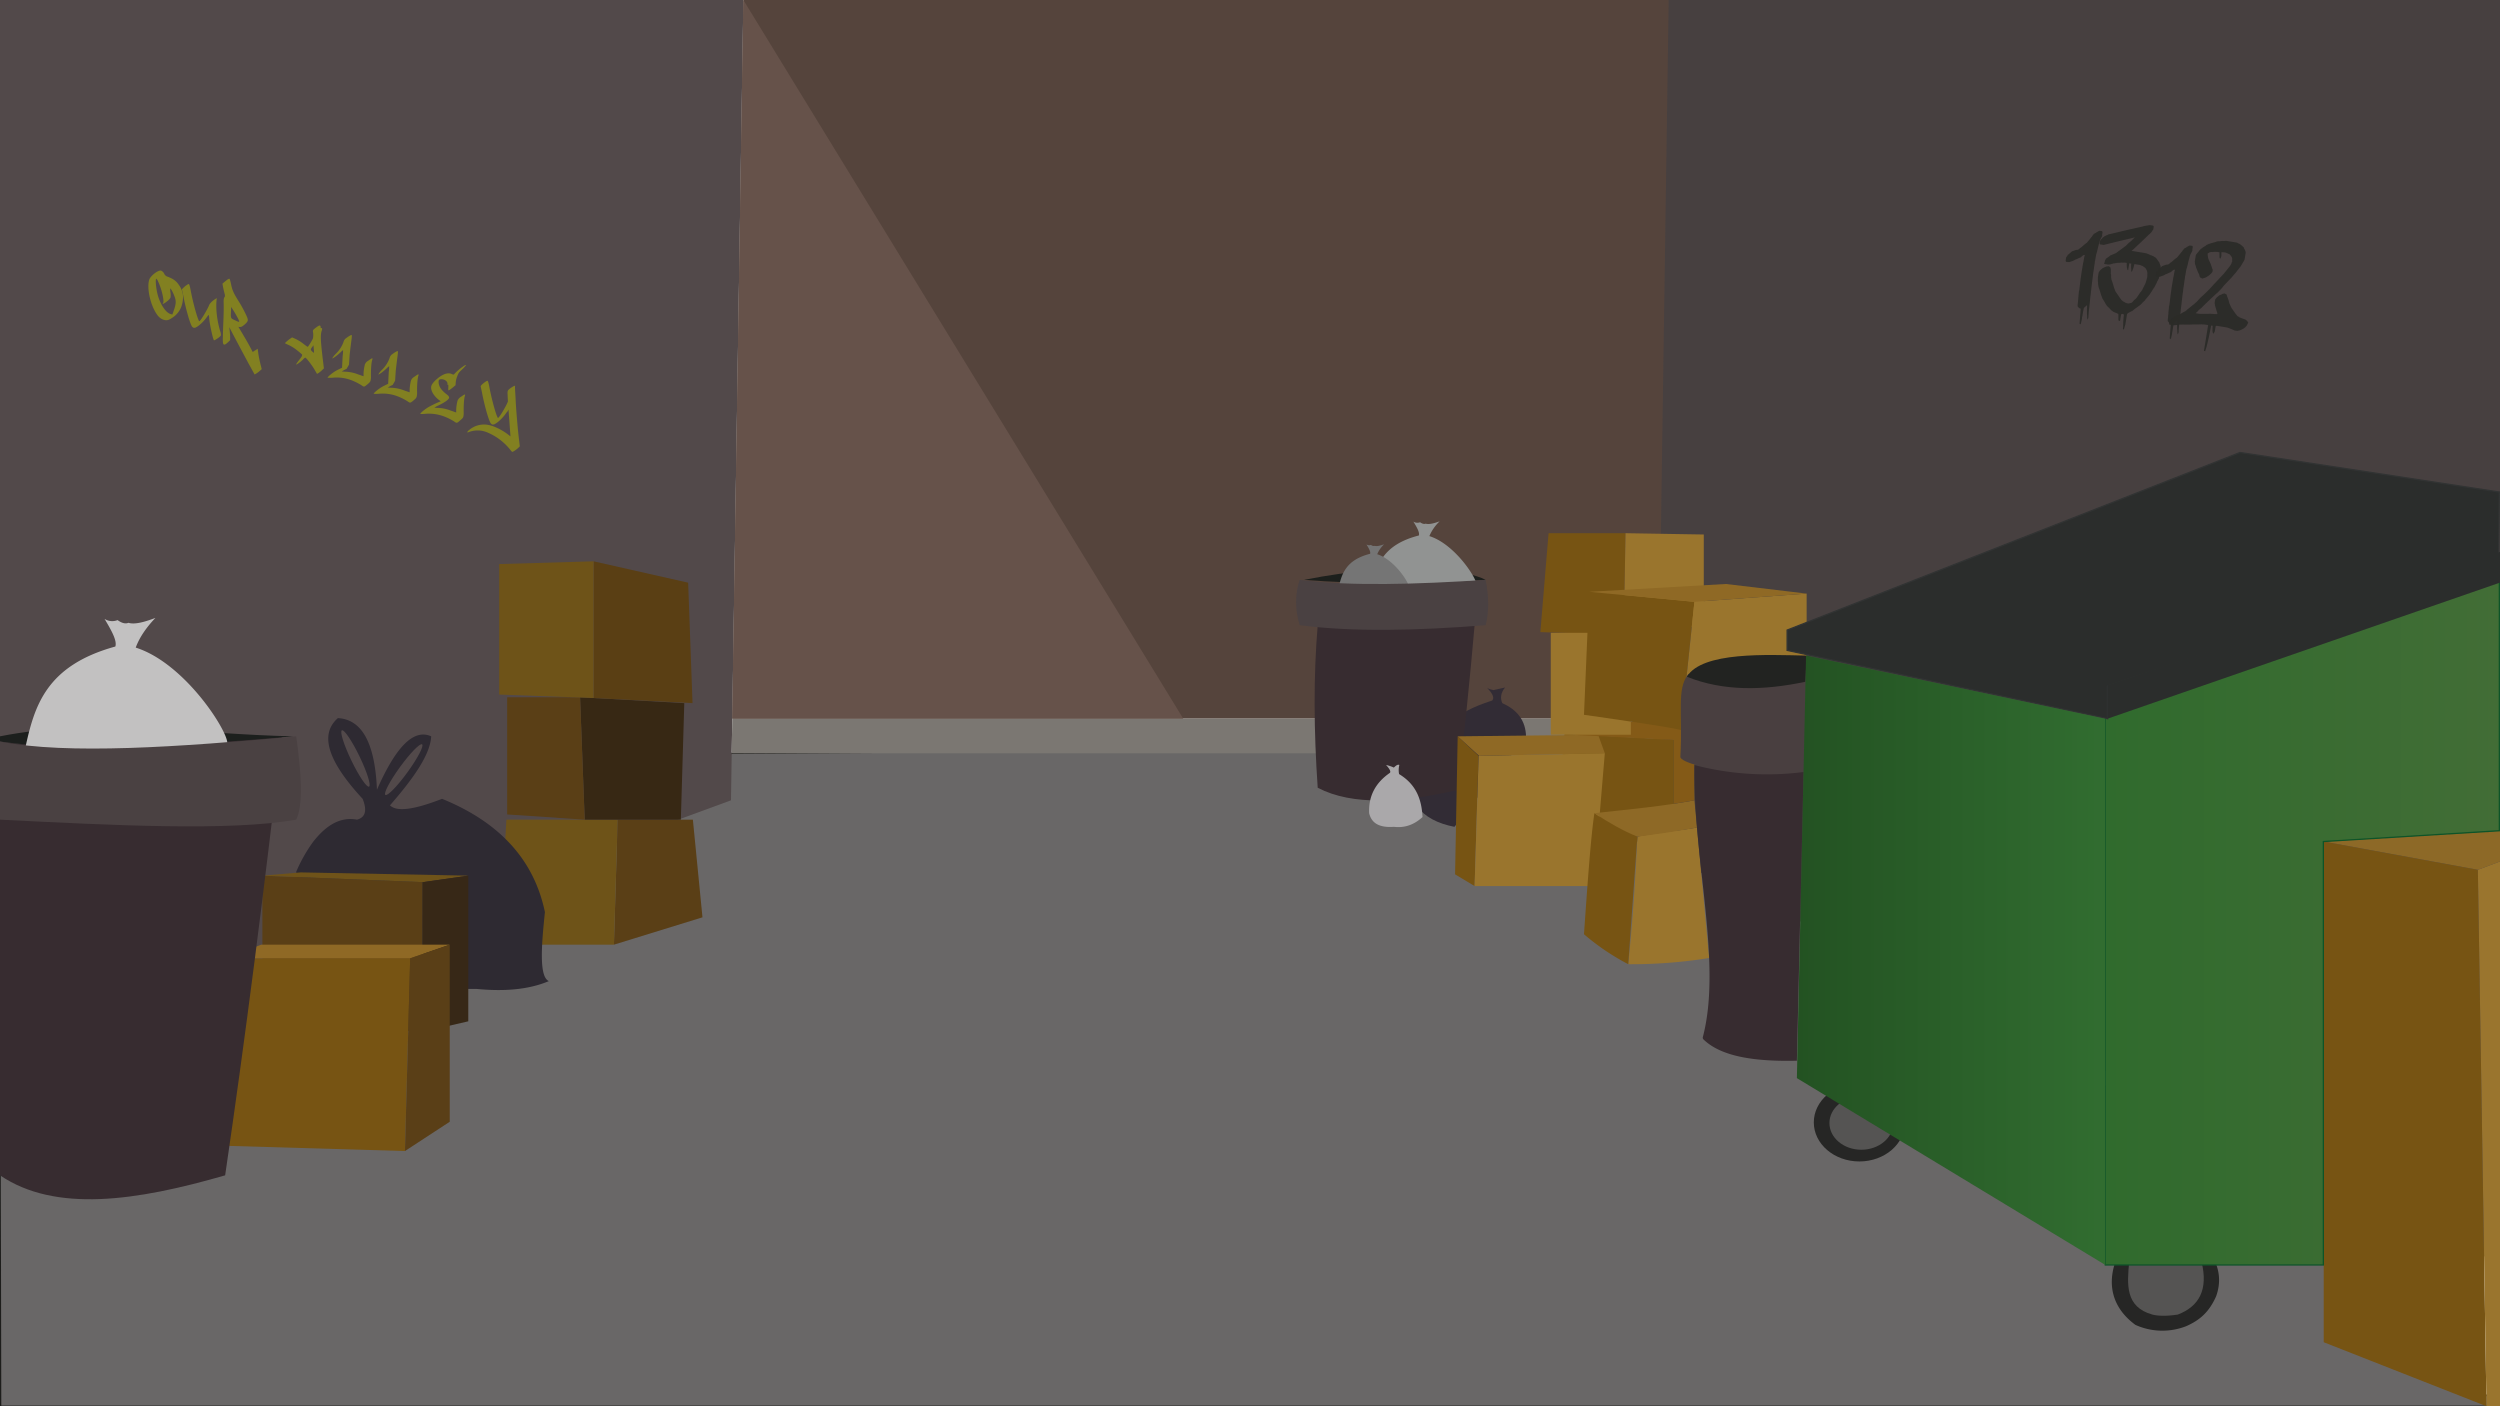 <svg xmlns="http://www.w3.org/2000/svg" xmlns:xlink="http://www.w3.org/1999/xlink" viewBox="0 0 1920 1080"><defs><style>.cls-1{fill:#696767;stroke:#1d1d1b;}.cls-1,.cls-36,.cls-37{stroke-miterlimit:10;}.cls-2{fill:#52494a;}.cls-3{fill:#474040;}.cls-4{fill:#55443c;}.cls-5{fill:#7b7772;}.cls-6{fill:#66524a;}.cls-7{fill:#828021;}.cls-8{fill:#322c35;}.cls-9{fill:#372c30;}.cls-10{fill:#1c1f1c;}.cls-11{fill:#919392;}.cls-12{fill:#757575;}.cls-13{fill:#4a4142;}.cls-14{fill:#aaa8aa;}.cls-15{fill:#775413;}.cls-16{fill:#8f6925;}.cls-17{fill:#9a752d;}.cls-18{fill:#8e6926;}.cls-19{fill:#845a17;}.cls-20{fill:#493f40;}.cls-21{fill:#222321;}.cls-22{fill:#5a3f16;}.cls-23{fill:#6e5318;}.cls-24{fill:#372814;}.cls-25{fill:#5a3f14;}.cls-26{fill:#2e2a32;}.cls-27{fill:#6f5319;}.cls-28{fill:#372817;}.cls-29{fill:#5a3f17;}.cls-30{fill:#1c1f1d;}.cls-31{fill:#c2c1c1;}.cls-32{fill:#8d6927;}.cls-33{fill:#9a752e;}.cls-34{fill:#262625;}.cls-35{fill:#555453;}.cls-36{stroke:#0e5428;fill:url(#linear-gradient);}.cls-37,.cls-39{fill:#2b2d2c;}.cls-37{stroke:#313333;}.cls-38{fill:url(#linear-gradient-2);}.cls-40{fill:#2b2b28;opacity:0.94;}</style><linearGradient id="linear-gradient" x1="1616.87" y1="699.71" x2="1919.5" y2="699.71" gradientUnits="userSpaceOnUse"><stop offset="0" stop-color="#306b2d"/><stop offset="1" stop-color="#426d36"/></linearGradient><linearGradient id="linear-gradient-2" x1="1380" y1="737.45" x2="1616.87" y2="737.45" gradientUnits="userSpaceOnUse"><stop offset="0" stop-color="#235222"/><stop offset="1" stop-color="#316d30"/></linearGradient></defs><g id="Layer_9" data-name="Layer 9"><polygon class="cls-1" points="0.5 1080 1920 1080 1295.5 573.92 561.96 578.5 0 842 0.5 1080"/><polygon class="cls-2" points="570.9 0 561.4 614.65 0 820.37 0 0 570.9 0"/><polygon class="cls-3" points="1257.83 0 1249.5 642.5 1921.5 971.49 1921.5 0 1257.83 0"/><polygon class="cls-4" points="570.9 0 562.37 551.94 1273.49 551.94 1281.55 0 570.9 0"/><polygon class="cls-5" points="562.37 551.94 561.96 578.5 1274.18 578.5 1273.49 551.94 562.37 551.94"/><polygon class="cls-6" points="570.9 0 562.37 551.94 908.74 551.94 570.9 0"/><path class="cls-7" d="M123.87,207.91a4.92,4.92,0,0,1,2.29,2.4,4.07,4.07,0,0,0,2.66,2.22c4.51,1.71,6.65,3.45,8.66,6.43,2.89,4.21,3.66,8.13,2.66,13.42a22.77,22.77,0,0,1-.79,2.93,17.37,17.37,0,0,1-7.07,8.75c-2.89,2-4.45,2.27-6.76,1.47s-3.87-2.26-5.45-4.71c-5-7.76-7.43-20.34-5.37-26.26a4.58,4.58,0,0,1,.32-.72,17.16,17.16,0,0,1,5.6-5.15C122,207.93,123,207.6,123.87,207.91ZM120.08,214c-.07,0-.19.09-.26.29-.47,1.36,0,7.15,1.29,12.11,1.94,7.15,5.94,13.42,9.68,14.72l.48.16,1.13.24,1.18-3.4c1.42-4.08,1.63-6.22,1.06-8.55-.76-3.08-3.22-7.82-3.77-8a.06.06,0,0,0-.09,0,8.22,8.22,0,0,0,.1,2.78,12,12,0,0,1,.06,4.21c-.28.82-1.8,2.35-3.71,3.67-1.31.92-2,1.21-2.22,1.13s-.09-.18,0-.32a5,5,0,0,0,.39-.7c.67-1.9-1.3-10.51-3.9-16A7.24,7.24,0,0,0,120.08,214Z"/><path class="cls-7" d="M160.45,234.71c.8-2.32,4.18-4.8,6.1-5.73-1.11,6.7,0,16.76,2.56,25.35a8.13,8.13,0,0,1,.55,3.24c-.37,1.09-4.87,3.95-5.28,3.81-.68-.24-3.34-11.91-3.71-17a7.28,7.28,0,0,0-.42-2.51c-.14,0-.83.85-1.32,1.6-2.25,3.18-5.78,6.53-8.11,7.78a2.86,2.86,0,0,1-2.22.45,3.34,3.34,0,0,1-1.64-1.87c-1.73-3.57-4.63-14.33-6.12-22.32-.47-2.37-.93-4.36-.93-4.36-.15-.66-.17-.82-.1-1s.53-.65,1.11-1.21a17.87,17.87,0,0,1,2.64-2.13c.6-.41,1.24-.72,1.51-.62s.78,1.49,1.49,5.39c2,10.52,5.59,22.75,6.48,23.06S159.71,236.82,160.45,234.71Z"/><path class="cls-7" d="M172.69,227.75a4.51,4.51,0,0,0-.18-2.12c-.72-2.76-1.17-5-1.36-6l-.3-1.78,1.32-1.14c.75-.65,1.91-1.55,2.41-1.91a3.3,3.3,0,0,1,1.63-.73c.27.09.77,1.94,1.26,4.25.91,4.43,1.81,6.65,5.59,12.68a96.45,96.45,0,0,1,4.9,8.72c2,4.05,2.64,5.56,2.24,6.72-.59,1.7-3.62,3.85-4.22,4.25a3.75,3.75,0,0,1-2.92.29c2.46,4.12,6.83,11.28,9.57,16.58l1.47,2.79.91-.67c.6-.4,1.45-.87,2-1.23l.89-.6.48,3.67c.29,2,1,5.52,1.57,7.79l1.06,4.18-1.45,1.32a20.15,20.15,0,0,1-2.78,2.09l-1.24.71L190.8,279c-2.45-4.59-10.93-20.34-14.69-27.74.24,2.6.68,6.18.64,7.16v2.82l-1.15,1.13c-1.84,1.8-2.92,2.49-3.6,2.25-1.09-.37-.89-3.35-.8-7.59.15-7.88.77-16,.58-24.49A12.66,12.66,0,0,1,172,229C172.16,228.41,172.55,228.16,172.69,227.75Zm4.84,8c0,.07-.09,2-.13,3.23-.23,5.71-.36,5.44,3.33,7.1a20.52,20.52,0,0,0,2,.91c.61.22.93.17,1,0a13.24,13.24,0,0,0-1.39-3.23A85.45,85.45,0,0,0,177.53,235.76Z"/><path class="cls-7" d="M240.36,259.85a15.32,15.32,0,0,0,0-5.1,1.79,1.79,0,0,1,0-.91,3.17,3.17,0,0,1,.84-1.09,30.68,30.68,0,0,1,3.08-2.28c.75-.43,1.1-.53,1.44-.42s.56.58.55,1.26c0,1.14.43.53.83.67s.34,1,0,2c-1.13,3.27-.84,7.71.66,20.73l1,8.19-1.5,1.46a17,17,0,0,1-2.64,2.13l-1.15.67-2-3.44c-1.85-3.23-6.17-8.77-6.86-9-.34-.12-1.16.51-1.93,1.39-1.56,1.67-4.74,4-5.21,3.83a.29.29,0,0,1,0-.23,16.39,16.39,0,0,1,1.58-2.35c1.39-1.8,2.49-3,2.87-4.11.29-.81,0-1.07-.23-1.3-4.58-3.95-7.22-5.78-10.73-7.3-.86-.38-2.17-1-2.1-1.19a32.22,32.22,0,0,1,3.77-3.19l1.7-1.16,2.58,1.13a33.18,33.18,0,0,1,6.44,4.06c1.27,1,2.73,2,2.87,2.06C236.68,266.5,240,260.94,240.36,259.85Zm.65,8.23-.29-2.92-.9,1.28a6.11,6.11,0,0,0-1,1.56c-.23.68.06,1.17,1.16,2.16.47.39,1.13.92,1.17.79A19.72,19.72,0,0,0,241,268.08Z"/><path class="cls-7" d="M251.59,290c.31-.88,3.81-3.71,6.19-5.09,1.15-.67,3.17-1.65,4.91-2.49l.47-9.06a27.52,27.52,0,0,0,.33-4.46,10.26,10.26,0,0,0-1.72,1.46c-3.3,3.13-6.17,5-6.58,4.89a.07.07,0,0,1,0-.1,15.29,15.29,0,0,1,2.7-3.4,23.9,23.9,0,0,0,5.95-9.22,4.82,4.82,0,0,1,2.06-2.87c2.27-1.72,3.83-2.48,4.1-2.38.48.16,0,3.21-.44,6.55-.46,3.73-1,8.05-1.1,9.76l-.42,6.48-1.88,3.23a19.67,19.67,0,0,0-3.67,2s2.75.19,3.43.2a29.33,29.33,0,0,1,8.86,1.93l4.42,1.54,0-1.82a33.41,33.41,0,0,1,1-7.12,5.19,5.19,0,0,1,2.45-2.88c2.34-1.71,3-2,3.25-1.92s.22.45,0,1.07c-.59,1.7-1.08,6.18-1,12.53a12.26,12.26,0,0,1-.37,3.69c-.31.88-.88,1.44-2.49,2.79s-2.21,1.75-3,1.47a5,5,0,0,1-1.13-.7,42.76,42.76,0,0,0-9.19-4.49,31.9,31.9,0,0,0-13.35-1.5,21.24,21.24,0,0,1-3.73,0A.07.07,0,0,1,251.59,290Z"/><path class="cls-7" d="M287,302.34c.31-.88,3.81-3.71,6.19-5.09,1.15-.67,3.16-1.65,4.91-2.49l.47-9.06a27.52,27.52,0,0,0,.33-4.46,9.76,9.76,0,0,0-1.73,1.46c-3.29,3.13-6.16,5-6.57,4.88a.06.06,0,0,1,0-.09,15,15,0,0,1,2.7-3.4,23.9,23.9,0,0,0,5.95-9.22A4.78,4.78,0,0,1,301.3,272c2.27-1.72,3.83-2.48,4.1-2.38.48.16,0,3.21-.44,6.55-.46,3.73-1,8.05-1.1,9.75l-.42,6.49-1.89,3.23a19.15,19.15,0,0,0-3.67,2s2.76.19,3.44.2a29.33,29.33,0,0,1,8.86,1.93l4.42,1.53,0-1.82a33.92,33.92,0,0,1,1-7.11,5.32,5.32,0,0,1,2.45-2.89c2.35-1.7,3-2,3.26-1.92s.22.46,0,1.08c-.59,1.7-1.08,6.18-1,12.53a11.84,11.84,0,0,1-.36,3.68c-.31.89-.88,1.45-2.49,2.8s-2.21,1.75-3,1.46a4.64,4.64,0,0,1-1.13-.69,42.53,42.53,0,0,0-9.19-4.49,32.09,32.09,0,0,0-13.35-1.51,21.73,21.73,0,0,1-3.73,0A.07.07,0,0,1,287,302.34Z"/><path class="cls-7" d="M340.93,291.55c-1.23-.43-3.52-.61-3.95.61a4.33,4.33,0,0,0-.11,1.64c.21,3.12,2.07,5.9,6.11,9,1,.81,2.25,1.85,1.87,2.93-.42,1.23-3.29,3.36-8.22,5.69a15.3,15.3,0,0,0-3,1.69s2.76.2,3.44.2a29.63,29.63,0,0,1,8.86,1.93l4.42,1.54,0-1.82a34,34,0,0,1,1-7.12,6.08,6.08,0,0,1,2.68-3.11c2.12-1.47,2.69-1.81,3-1.71s.22.45,0,1.07c-.59,1.7-1,6.2-.93,12.55a12.15,12.15,0,0,1-.31,3.55c-.34,1-1.07,1.54-3.26,3.45-.85.69-1.49,1.23-2.31.95a4.7,4.7,0,0,1-1.13-.7,42.53,42.53,0,0,0-9.19-4.48,33.44,33.44,0,0,0-13.71-1.56,18.14,18.14,0,0,1-3.37.05.07.07,0,0,1-.05-.09c.31-.89,3.81-3.71,6.37-5.19,1.24-.71,3.92-2.07,5.82-2.93l3.51-1.53-1.22-.88c-4.65-3.52-6.91-8.19-5.92-11.05.85-2.45,4.88-6.15,8.2-8,2.64-1.45,5-1.85,6.83-1.21.47.16,1.06.44,1.4.56.61.21.82.06,1.1-.3a43,43,0,0,1,7.94-6.63c.45-.22,1.23-.48,1.14-.21a27.82,27.82,0,0,1-3.39,3.63c-2.15,2-2.56,2.54-3.46,5.12a15.84,15.84,0,0,0-1.11,4.73l-.13,1.93-1.94,1.62c-2,1.66-3.19,2.39-3.46,2.3-.48-.17.23-4.19-.32-4.38-.2-.07-.75.43-.54-.19C344.09,293.64,342.49,292.09,340.93,291.55Z"/><path class="cls-7" d="M389.85,308.91l.24-.68c-.17-2.58-.24-4.81-.27-5.58a7.14,7.14,0,0,1,.12-2.32c.28-.82,1.15-1.58,2.74-2.64s2.5-1.49,2.77-1.4.16.21.11.35c-.19.54.27,6.26.44,10.14.27,6.49,1.5,21.4,2.34,28.63l.87,7.38-1,1c-1.32,1.37-4.39,3.43-4.87,3.26a9.54,9.54,0,0,1-1.48-1.66,44.39,44.39,0,0,0-18.51-13.66,18.84,18.84,0,0,0-13,0,3.18,3.18,0,0,1-1.55.3s-.07,0,0-.16a6.8,6.8,0,0,1,1.69-1.78A17.65,17.65,0,0,1,374,326.18a23.61,23.61,0,0,1,4.57,1.13,44.42,44.42,0,0,1,11.82,6.54c.48.39,1.56,1.23,1.63,1.25s-1.23-16.66-1.48-20.56l-.86,1.61c-.14,0-.83.85-1.32,1.6-2.25,3.18-5.77,6.53-8.11,7.78A2.86,2.86,0,0,1,378,326a3.41,3.41,0,0,1-1.64-1.87c-1.73-3.57-4.63-14.33-6.12-22.32-.47-2.37-.93-4.36-.93-4.36-.15-.66-.17-.82-.1-1a2.09,2.09,0,0,1,.47-.67,22,22,0,0,1,3.19-2.63c.69-.45,1.33-.76,1.61-.66s.77,1.49,1.48,5.39c2,10.52,5.59,22.75,6.48,23.06S389.1,311.09,389.85,308.91Z"/></g><g id="Layer_14" data-name="Layer 14"><path class="cls-8" d="M1172,566c-.15-12.92-7.11-21-18.25-26-1.74-4-1.09-8,2.11-12-3.18.68-6.16,1.35-8.86,2-3.67-.79-4.53-1.4-5.12-2,4,4.16,6.2,7.73,4.12,10-31.26,10-36.18,21-42,32-30.69,18.16-26.76,33.83-16,49,6.35,8.53,16.32,13.56,29,16Z"/><path class="cls-9" d="M1012,605c26.85,14,64.79,11.45,107.5,1.74q7.5-63.3,13-126.59H1012C1008.67,519.59,1009,561.42,1012,605Z"/><path class="cls-10" d="M1141,445.34c-13.06-7.31-65.12-14.9-139.46,0,41.37,3.32,88.19,3.11,139.46,0"/><path class="cls-11" d="M1133.75,449.07c1.45-3.22-15.8-31-36-37.35a33.87,33.87,0,0,1,7.94-11.36c-4.38,1.58-8.29,2.58-10.74,1.81-1.3.52-2.76,0-4.32-1.08a5.82,5.82,0,0,1-5.16-.5c2.57,4.22,5,8.36,4.2,10.66-27.8,7.17-32.41,22.79-36.15,38.73C1074.42,454.05,1132.13,452.69,1133.75,449.07Z"/><path class="cls-12" d="M1081.8,450.65c1-2.16-10.59-20.77-24.1-25A22.86,22.86,0,0,1,1063,418c-2.94,1.06-5.56,1.73-7.2,1.21a3.12,3.12,0,0,1-2.9-.72,3.88,3.88,0,0,1-3.45-.34c1.72,2.83,3.35,5.6,2.81,7.14-18.63,4.81-21.72,15.28-24.23,26C1042,454,1080.71,453.08,1081.8,450.65Z"/><path class="cls-13" d="M998.15,480.15c40.89,5.3,89.9,4.19,142.81,0,2.82-10.76,2.46-22.47,0-34.81-53.56,3.45-103.8,5-142.81,0C994.38,456.7,994.53,468.31,998.15,480.15Z"/><path class="cls-14" d="M1074.5,594.5c13.56,8.2,17.32,20,18,33-6.67,6.12-14,8.48-22,7.5-12,.87-17.34-3.4-19-10.5-.57-12.79,4.61-23.19,16-31,.86-1.34-.85-3.59-3-6a29.13,29.13,0,0,1,6,2c1.58-1.59,3.06-2.63,4.2-2A15.7,15.7,0,0,0,1074.5,594.5Z"/></g><g id="Layer_7" data-name="Layer 7"><polyline class="cls-15" points="1285.5 644.08 1194.99 637.8 1201.54 563.5 1285.5 568.07 1285.5 645.5"/><polyline class="cls-15" points="1135.5 580.5 1119.5 565.5 1117.5 671.5 1132.5 680.5 1135.5 580.5"/><polygon class="cls-16" points="1119.5 565.5 1227.36 564.28 1232.5 578.5 1135.94 580.5 1119.5 565.5"/><path class="cls-17" d="M1303.28,635.53c-9.52,1.85-28.24,3.76-45.78,7-1.54,34.15-3.82,66.92-7,98a377.4,377.4,0,0,0,62.11-4.78Z"/><polygon class="cls-17" points="1232.5 578.5 1135.59 580.5 1132.5 680.5 1221.82 680.5 1228.64 624.5 1232.5 578.5"/><path class="cls-15" d="M1257.5,642.5c-12.88-5.56-24-11.54-33-18-2.79,18.33-5.39,55.78-8,93a178.81,178.81,0,0,0,34,23Z"/><path class="cls-18" d="M1224.5,624.5c26.66-2.88,52.19-5.24,76.8-9.85l2,20.88c-14.6,2.74-29.91,5-45.78,7C1246.63,638.15,1235.6,631.85,1224.5,624.5Z"/><polygon class="cls-19" points="1285.5 568.07 1301.3 560.85 1301.3 614.65 1285.5 617.3 1285.5 568.07"/><polygon class="cls-19" points="1207.82 564.36 1279.31 548.5 1309.5 553.61 1288.68 568.5 1207.82 564.36"/></g><g id="Layer_6" data-name="Layer 6"><polygon class="cls-15" points="1183 485.46 1247.07 487.5 1248.39 409.5 1189.31 409.5 1183 485.46"/><polygon class="cls-17" points="1248.39 409.5 1308.5 410.5 1308.5 480.41 1247.07 486 1248.39 409.5"/><polygon class="cls-17" points="1191 486 1191 564.28 1252.5 564.28 1252.5 551.26 1239.17 486 1191 486"/><path class="cls-15" d="M1291,560.85c.5-1.35-74.5-11.87-74.5-11.87l4-94.48,80.8,7.71Z"/><polygon class="cls-17" points="1301.3 462.21 1387.5 455.88 1387.5 503.5 1291 560.85 1301.3 462.21"/><polygon class="cls-16" points="1387.5 455.88 1325.5 448.5 1220.5 454.5 1301.3 462.21 1387.5 455.88"/><path class="cls-20" d="M1384.68,591.67c-2.14,13-94.65-2.08-94.18-10.48,1.9-33.84-2.86-51.35,5.68-62.85.37-.49.9-1.11,1.36-.71,11.84,10.36,74.77,12.18,87.85,3.84.56-.36,1.25.39,1.23,1.06Z"/><path class="cls-21" d="M1295.5,519.73c11.91-19.48,61.67-16.84,92-16.23l-1,20.1C1354.06,530.47,1323.27,530.92,1295.5,519.73Z"/><path class="cls-9" d="M1301.35,587.56c-1.32,72.28,21.42,151.66,6.44,208.87a1.88,1.88,0,0,0,.49,1.85c14,13.56,40.3,17.06,71.72,16.35l5.12-221.73a219.92,219.92,0,0,1-83.77-5.34"/></g><g id="Layer_8" data-name="Layer 8"><polygon class="cls-22" points="471.5 725.5 539.5 704.5 532.13 629.5 474.37 629.5 471.5 725.5"/><polygon class="cls-23" points="414.24 725.5 471.5 725.5 474.37 629.5 388.92 629.5 383.38 725.5 414.24 725.5"/><polyline class="cls-24" points="522.9 629.5 525.53 540 445.5 535.5 449.05 629.5 522.9 629.5"/><polyline class="cls-22" points="449.05 629.5 389.5 625.5 389.5 535.5 445.5 535.5 449.05 629.5"/><polygon class="cls-25" points="531.86 540 455.9 536.09 455.9 431.09 528.5 447.5 531.86 540"/><polygon class="cls-23" points="383.38 533.42 455.9 536.09 455.9 431.09 383.38 433.2 383.38 533.42"/></g><g id="Layer_10" data-name="Layer 10"><path class="cls-26" d="M421.5,753.5c-7.6-3.45-5.66-27.46-3-53-8.11-39-33.58-68.53-79-87-23.6,9.2-35.29,9.67-40,5,17.27-19.87,30.93-38.56,31.66-53-14.35-6.46-28.17,10.35-41.66,41-1.58-37.64-12.45-54-30-55-15.26,13.38-5.91,35.06,19,62,3.63,9.07,2.06,14.3-4.31,16-12.9-2.46-23.88,4.44-33.69,17a117.48,117.48,0,0,0-13,23l4,90H366C386.57,761.47,405.5,760.27,421.5,753.5Z"/><ellipse class="cls-2" cx="273" cy="582.5" rx="3.5" ry="24" transform="translate(-225.96 176.46) rotate(-25.75)"/><ellipse class="cls-2" cx="310.07" cy="591.06" rx="24" ry="3.5" transform="translate(-350.33 494.29) rotate(-53.98)"/></g><g id="Layer_11" data-name="Layer 11"><polygon class="cls-22" points="201.5 672.5 324.57 677.5 324.5 792.5 201.5 784.5 201.5 672.5"/><polygon class="cls-27" points="324.57 677.5 359.64 672.5 231 670 201.5 672.5 324.57 677.5"/><polyline class="cls-28" points="324.57 677.5 324.5 792.5 359.64 784.37 359.64 672.5 324.57 677.5"/><polygon class="cls-15" points="315 736 311 884 174 880 174 736 315 736"/><polygon class="cls-16" points="345.4 725.5 315 736 174 736 200.61 725.5 345.4 725.5"/><polygon class="cls-29" points="311 884 345.4 861.51 345.4 725.5 315 736 311 884"/></g><g id="Layer_12" data-name="Layer 12"><path class="cls-9" d="M0,902.65c42.58,28.91,105,19.69,172.92,0,15.59-106.29,30-219.31,43.58-337.15-87.87,7.9-165.1,11.36-216.5,4Z"/><path class="cls-30" d="M225.5,565.5c-75-1.46-152.34-14.61-225.5,0v4c57.39,8.32,139,3.49,225.5-4"/><g id="Layer_13" data-name="Layer 13"><path class="cls-31" d="M174.4,571.45c2.73-6.46-31.09-61.7-70.16-74.09,2.86-7.82,8.1-15.41,15.15-22.83-8.44,3.23-16,5.28-20.74,3.79-2.49,1.06-5.33.08-8.36-2.09a10.89,10.89,0,0,1-10-.93c5,8.39,9.8,16.64,8.29,21.24-53.59,14.78-62.23,46.07-69.18,78C59.8,582.34,171.33,578.72,174.4,571.45Z"/></g><path class="cls-13" d="M0,629.5c87.91,4.39,176.29,9,227.5,0,5.53-11.33,4-35.44,0-64-90.37,8.26-175.88,14.22-227.5,4Z"/></g><g id="Skraldespand"><polyline class="cls-15" points="1784.61 646.3 1903 668 1909.62 1080 1784.61 1030.83 1784.61 646.3"/><polygon class="cls-32" points="1920 661.6 1903 668 1784.61 646.3 1920 638 1920 661.6"/><polygon class="cls-33" points="1909.62 1080 1920 1080 1920 661.6 1903 668 1909.62 1080"/><ellipse class="cls-34" cx="1428" cy="862" rx="35" ry="30"/><ellipse class="cls-35" cx="1429.5" cy="862.5" rx="24.5" ry="20.5"/><path class="cls-34" d="M1626.57,964c-9.47,21.57-4.45,40.39,13.43,53.51a50.21,50.21,0,0,0,39,1c10.39-4.59,17.56-10.73,23-23,3.57-10,3.2-20.6-3.43-31.51Z"/><path class="cls-35" d="M1690.76,969c5.31,21.43-1.77,34.26-18.21,40.59-8.51,1.34-15.4,1.11-19.52,0-21-5.85-19.44-23.2-17.8-40.59Z"/><polygon class="cls-36" points="1616.87 528 1616.87 971.49 1784.33 971.49 1784.33 646.3 1919.5 638 1919.5 427.93 1616.87 528"/><polygon class="cls-37" points="1919.01 426.93 1618.62 527 1618.62 551.94 1372.5 499.5 1372.5 483.9 1720.32 347.5 1919.5 377.87 1919.01 426.93"/><polygon class="cls-38" points="1387.06 503.42 1380 828 1616.87 971.49 1616.87 551.94 1387.06 503.42"/><polygon class="cls-39" points="1618.62 551.94 1921.5 446.92 1921 423.5 1618.62 526.32 1618.62 551.94"/><path class="cls-40" d="M1598,237.12a3.46,3.46,0,0,1-.62-.27,3.28,3.28,0,0,0-.73-.29l-.5-.63c-.22-.26-.39-.47-.51-.64a4.7,4.7,0,0,1,0-1.16c0-.55.1-1.13.17-1.74s.12-1.18.17-1.7.08-.87.12-1.08a9.56,9.56,0,0,1,.08-1.49c.06-.61.12-1.23.19-1.85s.13-1.36.2-2.24a15.55,15.55,0,0,0,.46-2.47c.17-1.31.35-2.72.52-4.24s.36-3,.56-4.4.34-2.44.45-3.08c0-.22.11-.69.22-1.41l.39-2.37c.14-.87.28-1.71.42-2.54s.23-1.42.29-1.78a4.18,4.18,0,0,0,.3-1.17c.1-.58.19-1.17.29-1.78s.21-1.19.34-1.72a4.84,4.84,0,0,1,.35-1.11c-.15,0-.24-.05-.26-.1a.34.34,0,0,0-.16-.08l-.34.06c-.14,0-.54.23-1.18.75a10.49,10.49,0,0,0-1.1,1l-1,.4q-.6.24-1.26.57a12.36,12.36,0,0,1-1.19.53,2.41,2.41,0,0,1-.64.17,9.42,9.42,0,0,1-1.1.65,11.33,11.33,0,0,1-1.49.64l-1.41.49a3.2,3.2,0,0,1-.76.21,1.82,1.82,0,0,1-.56,0,2.5,2.5,0,0,1-.77,0l-1.19-.2-.34-.61.18-1.08a1,1,0,0,1,0-.45c0-.14,0-.29.07-.43a1,1,0,0,0,0-.45,4.47,4.47,0,0,1,.67-1.05,3.48,3.48,0,0,0,.71-1.27c.07,0,.26-.11.56-.36s.62-.52,1-.84.7-.6,1-.88a4.58,4.58,0,0,0,.65-.61l.94-.29a4.25,4.25,0,0,1,.76-.27,1.7,1.7,0,0,0,.65-.28c.16,0,.5-.12,1-.22a4.69,4.69,0,0,1,1-.11c.15,0,.47-.14,1-.5s.73-.62.68-.78a3.1,3.1,0,0,0,1.11-.65c.51-.4,1-.83,1.54-1.3s1-.9,1.54-1.3a6.61,6.61,0,0,1,1.12-.76l.84-1c.46-.55.78-1,1-1.22s.55-.65,1.11-1.37a9,9,0,0,1,1.1-1.26,2.8,2.8,0,0,1,.67-1.06,3.08,3.08,0,0,0,.65-.94.27.27,0,0,0,.31-.18.27.27,0,0,1,.3-.17,5.08,5.08,0,0,0,1.35-.78c.58-.42,1-.61,1.09-.59a2.68,2.68,0,0,1,.87-.53c.24-.1.43-.18.59-.23l1,.16.32.05a1.09,1.09,0,0,0,.35-.05,2.55,2.55,0,0,0,.42.45.48.48,0,0,1,.21.42l-.23,1.41c0,.07,0,.2-.06.38a1,1,0,0,0,0,.5,1.83,1.83,0,0,0,0,.66c-.34.69-.61,1.22-.82,1.59s-.39.73-.56,1.07a3.46,3.46,0,0,0-.27.62c-.13.35-.27.79-.43,1.32a3.69,3.69,0,0,0-.21,1.24c-.07,0-.15.12-.23.4s-.17.61-.26,1-.2.71-.29,1.06-.16.64-.2.85c-.08.51-.26,1.27-.54,2.3s-.43,1.61-.45,1.75a6,6,0,0,0-.37,1.27c-.15.64-.27,1.31-.38,2s-.22,1.32-.31,1.89a3.12,3.12,0,0,1-.29,1.06,15.72,15.72,0,0,1-.26,2.29c-.18,1.08-.35,2.21-.5,3.41s-.33,2.31-.5,3.35a15.92,15.92,0,0,0-.25,2.23c-.14.87-.33,2.24-.56,4.12s-.47,3.86-.69,5.93-.45,4-.67,5.77-.34,3-.36,3.54-.19,1.37-.31,2.61-.27,2.52-.42,3.87-.26,2.63-.35,3.87-.15,2.12-.16,2.64l-.64,1.22a8.23,8.23,0,0,1-.25-1.53,7.41,7.41,0,0,1,0-1.4,7.18,7.18,0,0,1-.16-1.69c0-.81,0-1.64,0-2.49s0-1.65.06-2.43,0-1.31,0-1.61l-2.34,2.06a10.06,10.06,0,0,0-.4,1.49c-.16.71-.3,1.46-.43,2.25s-.25,1.55-.37,2.27a5.73,5.73,0,0,1-.34,1.39,4.22,4.22,0,0,1-.07,1.15c-.09.54-.2,1.08-.32,1.61s-.25,1-.37,1.55-.19.81-.21,1l-.92-.48Z"/><path class="cls-40" d="M1631.18,241.76a1.28,1.28,0,0,1-.29-.26l-.27-.38a1.26,1.26,0,0,0-.5,0l-.52.13a4.67,4.67,0,0,0-.58.13l-.79,4.86-.83.31a1.18,1.18,0,0,1-.34-.61,2,2,0,0,1-.13-.58,5.93,5.93,0,0,0,0-.83c0-.4,0-.83,0-1.26s0-.86,0-1.27a5,5,0,0,1,0-.94,4.65,4.65,0,0,1-1.14-.46,4.83,4.83,0,0,0-1.15-.46,4.78,4.78,0,0,1-.88-.37,5.1,5.1,0,0,0-.88-.37,1,1,0,0,0-.48-.46,2,2,0,0,1-.5-.36c-.14,0-.42-.25-.83-.69a10.84,10.84,0,0,1-.79-.91l-1.1-1.06a13.27,13.27,0,0,0-1-.94c-.12-.17-.36-.52-.71-1.06a6.28,6.28,0,0,1-.61-1q-.16-.36-.9-1.59t-1.11-1.74a1.34,1.34,0,0,1-.24-.53,1.38,1.38,0,0,0-.24-.54,2.56,2.56,0,0,1-.22-.7,11,11,0,0,1-.62-1.66c-.24-.77-.48-1.57-.72-2.39s-.48-1.57-.73-2.28a9.71,9.71,0,0,1-.44-1.4,4.62,4.62,0,0,0-.14-.8,2.78,2.78,0,0,1-.13-.91,10.76,10.76,0,0,1-.08-1.23,3.46,3.46,0,0,0-.18-1.25,9.22,9.22,0,0,0,.06-1.76c0-.74,0-1.15,0-1.22l.3-1.84.27-1.62a1.69,1.69,0,0,1,.32-.61,1.62,1.62,0,0,0,.32-.61c.1-.13.21-.28.35-.44a2.67,2.67,0,0,1,.46-.43,4.5,4.5,0,0,1,.64-.56,7.56,7.56,0,0,0,.77-.65c.35-.31.6-.46.74-.43a8.34,8.34,0,0,1,.84-.42c.48-.21.8-.35,1-.4a2.21,2.21,0,0,1,.82-.3,1.56,1.56,0,0,1,.56,0,.86.86,0,0,0,.34-.06,1.88,1.88,0,0,1,.68-.11.11.11,0,0,0,.09.13c.08,0,.11,0,.1.07s0,.06.1.07a.46.46,0,0,0,.31.16c.14,0,.36.25.67.67a3.68,3.68,0,0,0,.14.79,2.84,2.84,0,0,1,.13.91c0,.08,0,.26,0,.55s0,.61,0,.94,0,.66,0,1,0,.48,0,.55a4.72,4.72,0,0,1,.22,1.36c0,.67,0,1.05,0,1.12a3.05,3.05,0,0,0,.12,1,3.86,3.86,0,0,1,.12,1,12.93,12.93,0,0,1,.62,1.6c.25.74.49,1.52.73,2.34s.46,1.57.68,2.27a6,6,0,0,0,.51,1.3,3.37,3.37,0,0,0,.46,1.24,4.8,4.8,0,0,0,.79,1.29c.11.17.34.49.67,1l1,1.44,1,1.45a5.77,5.77,0,0,0,.79,1c0,.15.15.4.54.76l.86.8a5.33,5.33,0,0,0,.61.38,2.39,2.39,0,0,0,.62.27,2.61,2.61,0,0,0,1,.61,7.07,7.07,0,0,0,1,.39l.76.12.54.09c.22,0,.67-.15,1.33-.34l1.22-.35a11.52,11.52,0,0,1,.81-.87,8.46,8.46,0,0,1,.62-.78,3.75,3.75,0,0,1,.59-.57c.17-.12.47-.37.9-.74s.66-.63.68-.77.29-.4.57-.8.58-.81.87-1.24l.88-1.3.58-.85a6.25,6.25,0,0,0,1-1.28,5.05,5.05,0,0,0,.78-1.42c.12-.27.4-.82.83-1.64s.7-1.36.82-1.64a8.3,8.3,0,0,0,.61-1.34c.2-.56.3-.87.32-.94s.06-.27.15-.59.18-.65.27-1,.19-.7.29-1.06.15-.6.18-.74a7.64,7.64,0,0,0,.07-.82c0-.33,0-.68,0-1.06a5.65,5.65,0,0,1,.07-1.09,4.72,4.72,0,0,0-.2-1.2,8.14,8.14,0,0,0-.39-1.34c-.12-.16-.28-.41-.48-.74s-.37-.58-.49-.75a4.75,4.75,0,0,0-1-.78,8,8,0,0,1-1.14-.79,8.79,8.79,0,0,1-1.1-.4,6.27,6.27,0,0,0-1.1-.4l-2.16-.36-1.94-.32c0,.15-.1.47-.21,1s-.26,1-.42,1.54-.34,1.05-.54,1.57a11.39,11.39,0,0,1-.45,1.09l-.7.88a5.05,5.05,0,0,1-.08-1.17,10.51,10.51,0,0,1,0-1.16,10.4,10.4,0,0,1-.11-2.07,16.78,16.78,0,0,1,.12-2l-1.52-.25-.86,5.29a.67.67,0,0,1-.63-.88,6.18,6.18,0,0,1-.44-2.4,13.32,13.32,0,0,1,0-2.33l-.76-.12-.54-.09c-.07,0-.48,0-1.22,0a9.22,9.22,0,0,1-1.76-.06,3.72,3.72,0,0,1-1.3.17,6.8,6.8,0,0,0-1.18.08,6.62,6.62,0,0,0-1.81.21,6.47,6.47,0,0,1-1.81.2c0,.07-.17.16-.48.25s-.64.2-1,.29-.69.16-1,.22a3.42,3.42,0,0,1-.62.06,4.27,4.27,0,0,1-1.82-.08l-2.1-.34c0-.14.15-.62.4-1.43s.38-1.36.43-1.65a1.28,1.28,0,0,0,.41-.48,6.6,6.6,0,0,1,.45-.71,19,19,0,0,0,1.74-1.15,17.35,17.35,0,0,0,1.65-1.28,2.77,2.77,0,0,0,.7-.22l1.25-.52,1.2-.52a1.89,1.89,0,0,1,.64-.23l1.39-1c.66-.48,1.4-1,2.19-1.58s1.58-1.14,2.34-1.72,1.34-1,1.76-1.32.7-.62,1-.94c.54-.57,1.07-1.11,1.6-1.62a4.91,4.91,0,0,0,1-.72c.43-.38.87-.78,1.31-1.23s.86-.86,1.26-1.23a8.47,8.47,0,0,1,.84-.75,3,3,0,0,0-.91.12c-.46.11-.77.19-.92.24-.85.23-2.31.58-4.39,1.06s-4.28,1-6.63,1.57l-6.64,1.63c-2.08.51-3.54.88-4.39,1.11l-2.92-.47a4.85,4.85,0,0,0-.12-.58,1.89,1.89,0,0,1-.13-.57l.14-.87.07-.43a4.11,4.11,0,0,0,.3-.5,1.88,1.88,0,0,0,.33-.62,9,9,0,0,0,.84-.74,2.27,2.27,0,0,0,.63-.79l1-.72a4.4,4.4,0,0,1,1-.61,5.24,5.24,0,0,1,1-.5l1.13-.48c0-.07.18-.16.49-.26a4.27,4.27,0,0,1,.57-.12c1.54-.34,3.67-.85,6.4-1.51s5.46-1.3,8.19-1.93l7.25-1.64,3.73-.83a7.12,7.12,0,0,1,1.23-.35c.57-.13,1.16-.24,1.77-.32s1.17-.18,1.71-.28a4.09,4.09,0,0,1,1-.11l1,.16,1.3.21.54.76-.21,1.29-.16,1c-.16.05-.41.38-.77,1a7.72,7.72,0,0,1-.81,1.2,6.87,6.87,0,0,0-.79.76,2.42,2.42,0,0,1-.77.65l-2.7,2.61q-1.9,1.84-4.07,3.88l-4.06,3.82c-1.27,1.2-2.16,2-2.67,2.45l11.12,1.82a4.47,4.47,0,0,1,.57.2l1,.38c.34.13.69.28,1,.45a6.77,6.77,0,0,1,.71.39,6.13,6.13,0,0,1,1.37.45,7.53,7.53,0,0,0,.94.37c.26.2.68.47,1.25.82a4.39,4.39,0,0,1,1,.78l2.43,3.39a4,4,0,0,0,.36,1.22c.26.67.44,1.13.55,1.37a13.38,13.38,0,0,0,0,1.43,14.23,14.23,0,0,1,0,1.55l-.3,1.84-.27,1.62c0,.14-.18.65-.47,1.53A13.84,13.84,0,0,0,1658,214a2.61,2.61,0,0,0-.61,1,2.64,2.64,0,0,1-.61,1,4.49,4.49,0,0,1-.49,1.31c-.27.51-.54,1-.8,1.53s-.52,1-.74,1.43a3,3,0,0,1-.45.76,7.79,7.79,0,0,0-.8,1.14c-.35.57-.73,1.18-1.13,1.81s-.79,1.24-1.18,1.81a11.61,11.61,0,0,1-.85,1.13c-.09.13-.28.36-.55.69s-.58.68-.9,1.07l-1,1.17a5.71,5.71,0,0,0-.64.89c0,.08-.24.3-.66.67s-.74.62-.9.74a6.74,6.74,0,0,1-1.1,1.26c-.52.51-.83.79-.91.85l-1.26.9-1.82,1.31q-.95.67-1.77,1.38c-.56.46-1,.78-1.21,1a1.15,1.15,0,0,0-.47.15c-.24.11-.52.24-.85.41s-.62.33-.9.46a4.79,4.79,0,0,0-.55.3c-.07,0-.28.12-.62.4a4.06,4.06,0,0,0-.65.61l-1.33,8.1a4.76,4.76,0,0,1-.24.79c-.13.39-.26.79-.36,1.22s-.23.83-.37,1.21a6.7,6.7,0,0,0-.22.69l-.68-.56a18.33,18.33,0,0,0,.2-2c0-.59,0-1.14.05-1.66s0-1,0-1.33c0-.14,0-.49.06-1s.06-1.15.13-1.81.13-1.27.19-1.85S1631.15,242,1631.18,241.76Z"/><path class="cls-40" d="M1667.22,248.43a3.93,3.93,0,0,1-.62-.26,2.84,2.84,0,0,0-.73-.29c-.12-.17-.29-.38-.5-.64s-.39-.47-.51-.63a5.1,5.1,0,0,1,0-1.16c.06-.55.11-1.13.18-1.75s.12-1.18.16-1.69.09-.87.13-1.09a10.58,10.58,0,0,1,.07-1.48c.07-.62.13-1.24.2-1.85s.13-1.37.2-2.24a15.77,15.77,0,0,0,.46-2.48c.17-1.3.35-2.71.52-4.23s.36-3,.56-4.4.34-2.44.44-3.09c0-.21.12-.68.23-1.4s.25-1.51.39-2.38.28-1.71.42-2.53.23-1.42.29-1.79a4.45,4.45,0,0,0,.3-1.17c.09-.57.19-1.16.29-1.78s.21-1.18.34-1.72a4.72,4.72,0,0,1,.35-1.1.51.51,0,0,1-.27-.1.22.22,0,0,0-.15-.08l-.34.05c-.15,0-.54.23-1.18.75a10.12,10.12,0,0,0-1.1,1l-.95.4a11.3,11.3,0,0,0-1.26.57,10.07,10.07,0,0,1-1.19.52,1.77,1.77,0,0,1-.64.17,9.42,9.42,0,0,1-1.1.65,11.4,11.4,0,0,1-1.49.65l-1.41.49a3.2,3.2,0,0,1-.76.21,2.2,2.2,0,0,1-.56,0,2.53,2.53,0,0,1-.77,0l-1.19-.19-.34-.61.18-1.08a.89.89,0,0,1,0-.45c0-.15,0-.29.07-.43a1,1,0,0,0,0-.45,4.24,4.24,0,0,1,.67-1.06,3.4,3.4,0,0,0,.71-1.27c.07,0,.26-.1.56-.35s.62-.53,1-.84.69-.61,1-.88a3.76,3.76,0,0,0,.66-.62l.93-.29a4.64,4.64,0,0,1,.77-.26,2,2,0,0,0,.65-.28c.16-.05.5-.12,1-.22a3.63,3.63,0,0,1,1-.11c.14,0,.47-.15,1-.51s.73-.62.68-.77a3.26,3.26,0,0,0,1.11-.65c.5-.4,1-.83,1.54-1.3s1-.91,1.54-1.3a6.61,6.61,0,0,1,1.12-.76c.1-.13.38-.48.84-1s.78-1,1-1.23.55-.64,1.11-1.37a9,9,0,0,1,1.1-1.26,2.87,2.87,0,0,1,.67-1,3.07,3.07,0,0,0,.65-1,.25.25,0,0,0,.31-.17.25.25,0,0,1,.3-.17,5.72,5.72,0,0,0,1.35-.78c.58-.42.95-.62,1.09-.6a2.71,2.71,0,0,1,.87-.52,5.25,5.25,0,0,1,.59-.24l1,.16.32.06a.86.86,0,0,0,.34-.06,2.67,2.67,0,0,0,.43.46.48.48,0,0,1,.21.42l-.23,1.4c0,.08,0,.2-.06.38a1,1,0,0,0,0,.5,2.16,2.16,0,0,0,0,.67c-.34.69-.61,1.21-.82,1.59s-.39.73-.56,1.07a3.46,3.46,0,0,0-.27.62c-.13.35-.28.78-.43,1.31a3.77,3.77,0,0,0-.21,1.24c-.07,0-.15.13-.23.41s-.17.6-.27,1-.19.71-.28,1.07-.16.63-.2.85c-.08.5-.26,1.27-.54,2.3s-.43,1.61-.45,1.75a6.29,6.29,0,0,0-.38,1.27c-.14.64-.26,1.3-.38,2s-.21,1.31-.3,1.89a3.48,3.48,0,0,1-.29,1.06,15.77,15.77,0,0,1-.26,2.28c-.18,1.08-.35,2.22-.5,3.41s-.33,2.31-.5,3.36a15.62,15.62,0,0,0-.25,2.23c-.14.86-.33,2.24-.56,4.12s-.47,3.86-.7,5.93-.45,4-.66,5.76-.34,3-.36,3.55-.19,1.37-.32,2.6-.26,2.53-.41,3.87-.26,2.64-.35,3.88-.15,2.12-.16,2.63l-.64,1.23a8.37,8.37,0,0,1-.25-1.54,7.31,7.31,0,0,1-.05-1.39,6.73,6.73,0,0,1-.16-1.69c0-.82,0-1.65,0-2.49s0-1.66.06-2.43,0-1.31,0-1.61l-2.34,2.06a9.53,9.53,0,0,0-.41,1.48c-.15.71-.29,1.47-.42,2.26s-.25,1.55-.37,2.27a5.48,5.48,0,0,1-.34,1.38,3.94,3.94,0,0,1-.08,1.15c-.08.54-.19,1.08-.31,1.61l-.37,1.55q-.18.75-.21,1l-.92-.48Z"/><path class="cls-40" d="M1694.54,249.47l-1.29-.22-.71-.06c-.41,0-.87,0-1.38-.06s-1.05,0-1.61,0l-1.29.06a5.83,5.83,0,0,0-.82,0c-.41,0-.83,0-1.27,0a10.11,10.11,0,0,0-1.21,0h-.67c-.6,0-1.42.08-2.45.1s-2.11,0-3.21,0-2.1-.05-3,0a14.25,14.25,0,0,1-1.55,0,7.16,7.16,0,0,1-1,.18c-.49.06-1,.13-1.58.18s-1.08.1-1.57.13a5,5,0,0,1-1,0l-1.4-.22-1.51-.25a1.66,1.66,0,0,0-.11-.68,1.72,1.72,0,0,1-.11-.69l0-.21.06-.33a6.73,6.73,0,0,1,.66-1,10.15,10.15,0,0,0,.8-1.2,5.86,5.86,0,0,0,.79-.75,2.42,2.42,0,0,1,.78-.65c0-.15.36-.4,1-.78a9,9,0,0,1,1.44-.71,1.38,1.38,0,0,0,.59-.18l1-.44a10.28,10.28,0,0,1,1-.39,1.89,1.89,0,0,1,.57-.13l.62-.4,1.17-.69c.45-.26.89-.5,1.34-.72s.78-.39,1-.5c0-.15.13-.26.33-.34s.31-.18.34-.33a15.79,15.79,0,0,1,1.28-1.07c.59-.45,1.16-.91,1.72-1.38s1.07-.88,1.53-1.24l.83-.64c.25-.18.72-.59,1.42-1.21s1.17-1.07,1.43-1.32l.88-1c.4-.45.83-.9,1.27-1.35s.86-.85,1.26-1.23a8.47,8.47,0,0,1,.84-.75c.35-.31.89-.82,1.63-1.51s1.49-1.42,2.24-2.18,1.44-1.48,2.07-2.16l1.21-1.3c.28-.32.82-.92,1.63-1.78s1.67-1.79,2.61-2.79,1.84-2,2.69-2.88,1.5-1.62,2-2.07a9.47,9.47,0,0,1,1-1.28c.55-.65.92-1.1,1.11-1.37l.63-.78,1-1.27c.37-.46.7-.89,1-1.28a2.87,2.87,0,0,0,.47-.81,2.07,2.07,0,0,0,.52-.81,4.92,4.92,0,0,0,.3-.83,1.69,1.69,0,0,1,.2-.53,1.7,1.7,0,0,0,.32-.61,2.26,2.26,0,0,0-.06-.67,1.94,1.94,0,0,1,0-.68c0-.07,0-.33,0-.78a2,2,0,0,0-.24-.92,4.84,4.84,0,0,0-.61-1l-.73-1a2,2,0,0,0-.58-.48,2.54,2.54,0,0,0-.62-.27c-.21-.1-.66-.31-1.34-.6a8,8,0,0,0-1.47-.52l-1.15-.08c-.7,0-1.19-.08-1.48-.13,0,.15,0,.38-.06.71s0,.72,0,1.16a7.23,7.23,0,0,1-.1,1.26,1.87,1.87,0,0,1-.24.79,1.77,1.77,0,0,1-.75,1.21.66.66,0,0,0-.14-.47.6.6,0,0,1-.15-.47,1.74,1.74,0,0,1-.1-.73c0-.41,0-.84,0-1.28a11.62,11.62,0,0,1,0-1.21,6.38,6.38,0,0,1,.07-.77c-.15,0-.4-.08-.75-.17a6.11,6.11,0,0,0-.75-.18,1.61,1.61,0,0,0-.44,0,1.3,1.3,0,0,1-.44,0l-.54-.08-1,.05a7.49,7.49,0,0,0-1.35.12,3.36,3.36,0,0,0-1.12,0,3.84,3.84,0,0,1-.9.07,2.7,2.7,0,0,1-.66.33c-.28.11-.42.23-.45.37a.67.67,0,0,0-.47.15l-.25.18a8.68,8.68,0,0,0,0,1.17,6.83,6.83,0,0,0,.22,1.42,5.24,5.24,0,0,0,.21,1.09,2.48,2.48,0,0,0,.42,1.12,7.86,7.86,0,0,0,.36.83c.19.41.39.82.57,1.26s.38.86.57,1.26a1.74,1.74,0,0,1,.26.82c0,.15.13.41.26.76s.25.72.37,1.11.25.76.38,1.12a2.53,2.53,0,0,0,.28.65l-.11.65-.09.54a3.5,3.5,0,0,1-.75,1.21c-.47.59-.78.91-.93.95a3.61,3.61,0,0,1-.59.57,9,9,0,0,1-1,.72l-1.11.71-.68.44a2.87,2.87,0,0,0-1,.33,2.5,2.5,0,0,1-1.27.29l-.25.18a.86.86,0,0,1-.56,0l-.49-.41a3.71,3.71,0,0,1-.57-.21c-.32-.12-.46-.26-.44-.4a4.91,4.91,0,0,1-.44-1.35,4.9,4.9,0,0,0-.45-1.34c-.07,0-.21-.26-.43-.74s-.44-1-.68-1.61-.46-1.14-.67-1.66-.34-.85-.39-1a4,4,0,0,0-.3-1.21,6.76,6.76,0,0,0-.51-1.25,4.71,4.71,0,0,0,0-1.06,4.37,4.37,0,0,1-.07-.95l.39-2.38.35-2.16a2.67,2.67,0,0,1,.48-.91c.29-.4.62-.81,1-1.23s.69-.83,1-1.23a8.93,8.93,0,0,1,.7-.88,4.47,4.47,0,0,1,.71-.66c.39-.3.83-.62,1.32-1s1-.66,1.55-1,.94-.62,1.19-.8c0-.14.29-.32.81-.53l1.13-.48,1.11-.38c.59-.19,1.23-.39,1.93-.57s1.35-.37,2-.56a13.31,13.31,0,0,0,1.3-.45l.68-.11a3.09,3.09,0,0,1,1-.06,6.75,6.75,0,0,0,1.18-.09q1-.12,1.41-.15a7.68,7.68,0,0,0,1.67,0,10,10,0,0,1,1.34-.06l4.21.69,3.88.64a3.91,3.91,0,0,1,.72.39,2.91,2.91,0,0,0,.81.41,2.13,2.13,0,0,1,.82.41c.33.24.66.5,1,.77s.63.55.92.82a4.84,4.84,0,0,0,.63.54l.47.53a.9.9,0,0,0,.08.51,2.26,2.26,0,0,0,.3.55,4.07,4.07,0,0,0,.43.73l.36,1.17a4.73,4.73,0,0,1,.2.81l-.42,2.59-.44,2.7a5.1,5.1,0,0,1-.51,1.08,13,13,0,0,1-.76,1.26,9.47,9.47,0,0,1-.7,1.22,15.78,15.78,0,0,0-.86,1.52c-.18.19-.57.7-1.19,1.52s-1,1.33-1.19,1.52-.46.56-.84,1.08a16.79,16.79,0,0,1-1.32,1.62c-.49.55-.95,1.06-1.36,1.55a7.41,7.41,0,0,0-.78,1l-1.27,1.34-2.21,2.3c-.8.83-1.56,1.63-2.27,2.4a20.55,20.55,0,0,0-1.51,1.75,14.85,14.85,0,0,1-1,1.21c-.49.55-1,1.1-1.54,1.64l-1.52,1.52a4,4,0,0,1-1,.79c-.28.32-.92.94-1.91,1.84s-2.07,1.9-3.2,3l-3.29,3.12c-1,1-1.8,1.78-2.26,2.3a3.27,3.27,0,0,1-.59.56l-1,.79c-.34.28-.64.52-.89.74s-.4.36-.41.43a9.55,9.55,0,0,1-1.13,1.2,13.35,13.35,0,0,1-1.11,1l1.3.22,1.19.19a13.44,13.44,0,0,0,1.48.08c.77,0,1.64,0,2.6,0h2.66a15.12,15.12,0,0,0,1.56-.08c.15,0,.48,0,1,.05s1,0,1.59.09,1.1.09,1.65.11.94,0,1.15.07l.65-.55c-.11-.24-.27-.66-.47-1.24s-.39-1.21-.58-1.87-.38-1.3-.57-1.93a10.13,10.13,0,0,1-.34-1.27,3.1,3.1,0,0,0-.13-.91,2.78,2.78,0,0,1-.13-.91l.19-1.18.16-1a1.77,1.77,0,0,1,.75-1.2,1.08,1.08,0,0,1,.24-.46,3.12,3.12,0,0,1,.46-.43,5.37,5.37,0,0,1,.65-.56c.16-.12.42-.33.77-.65s.59-.45.74-.43.47-.18,1-.4a6.34,6.34,0,0,0,.84-.41,1.8,1.8,0,0,1,1.38-.33l.6-.24c0,.08,0,.12.09.13s.1,0,.1.07,0,.06.1.07a.39.39,0,0,0,.3.16,1.19,1.19,0,0,1,.42.18c.32.28.48.45.47.52a8.63,8.63,0,0,0,.39,1.29l.69,1.88c.23.63.43,1.25.59,1.87s.25,1,.29,1.27l1.46,3.23a6.82,6.82,0,0,0,.75,1.18c.45.62.93,1.31,1.44,2.06s1,1.46,1.54,2.13a16.56,16.56,0,0,0,1.15,1.41,4,4,0,0,0,.5.31,6.88,6.88,0,0,0,.72.34c0,.14.25.31.81.52a10.11,10.11,0,0,1,1.14.46,5,5,0,0,1,.58.2,6.51,6.51,0,0,0,.94.32c.32.1.75.26,1.31.5a1.49,1.49,0,0,1,.6.37,4.24,4.24,0,0,1,.57.59c.14,0,.31.22.51.59s.37.56.52.58l0,.21-.07.44a2.05,2.05,0,0,0-.53.85,4.54,4.54,0,0,1-.42.88,2.81,2.81,0,0,1-.55.68,10.13,10.13,0,0,0-.68.78l-1.51,1.08-1.51.75a3.43,3.43,0,0,1-1.24.46c-.09.14-.37.22-.82.26a1.89,1.89,0,0,0-.92.23l-1.3-.21-1.08-.17a5.81,5.81,0,0,0-1-.5c-.56-.24-1.14-.49-1.77-.74s-1.21-.47-1.77-.67a7.15,7.15,0,0,0-1-.34l-4.21-.69-3.89-.64c-.07,0-.23.08-.49.26l-.25.18-.6,3.67a5.2,5.2,0,0,1-.44,1,5.5,5.5,0,0,0-.45,1,.49.49,0,0,1-.33-.33c-.08-.2-.19-.31-.34-.33a3.77,3.77,0,0,0-.14-.81,2.76,2.76,0,0,1-.13-.9c0-.22.06-.84.08-1.87a17.57,17.57,0,0,1,.09-1.87l-1.19-.2c-.1.58-.28,1.6-.56,3.07s-.58,3-.92,4.62-.68,3.12-1,4.54-.6,2.41-.76,3a10.8,10.8,0,0,1-.32,1.28c-.16.49-.31,1-.47,1.47s-.33,1.13-.5,1.69l-1-.15,3.25-19.87Z"/></g></svg>